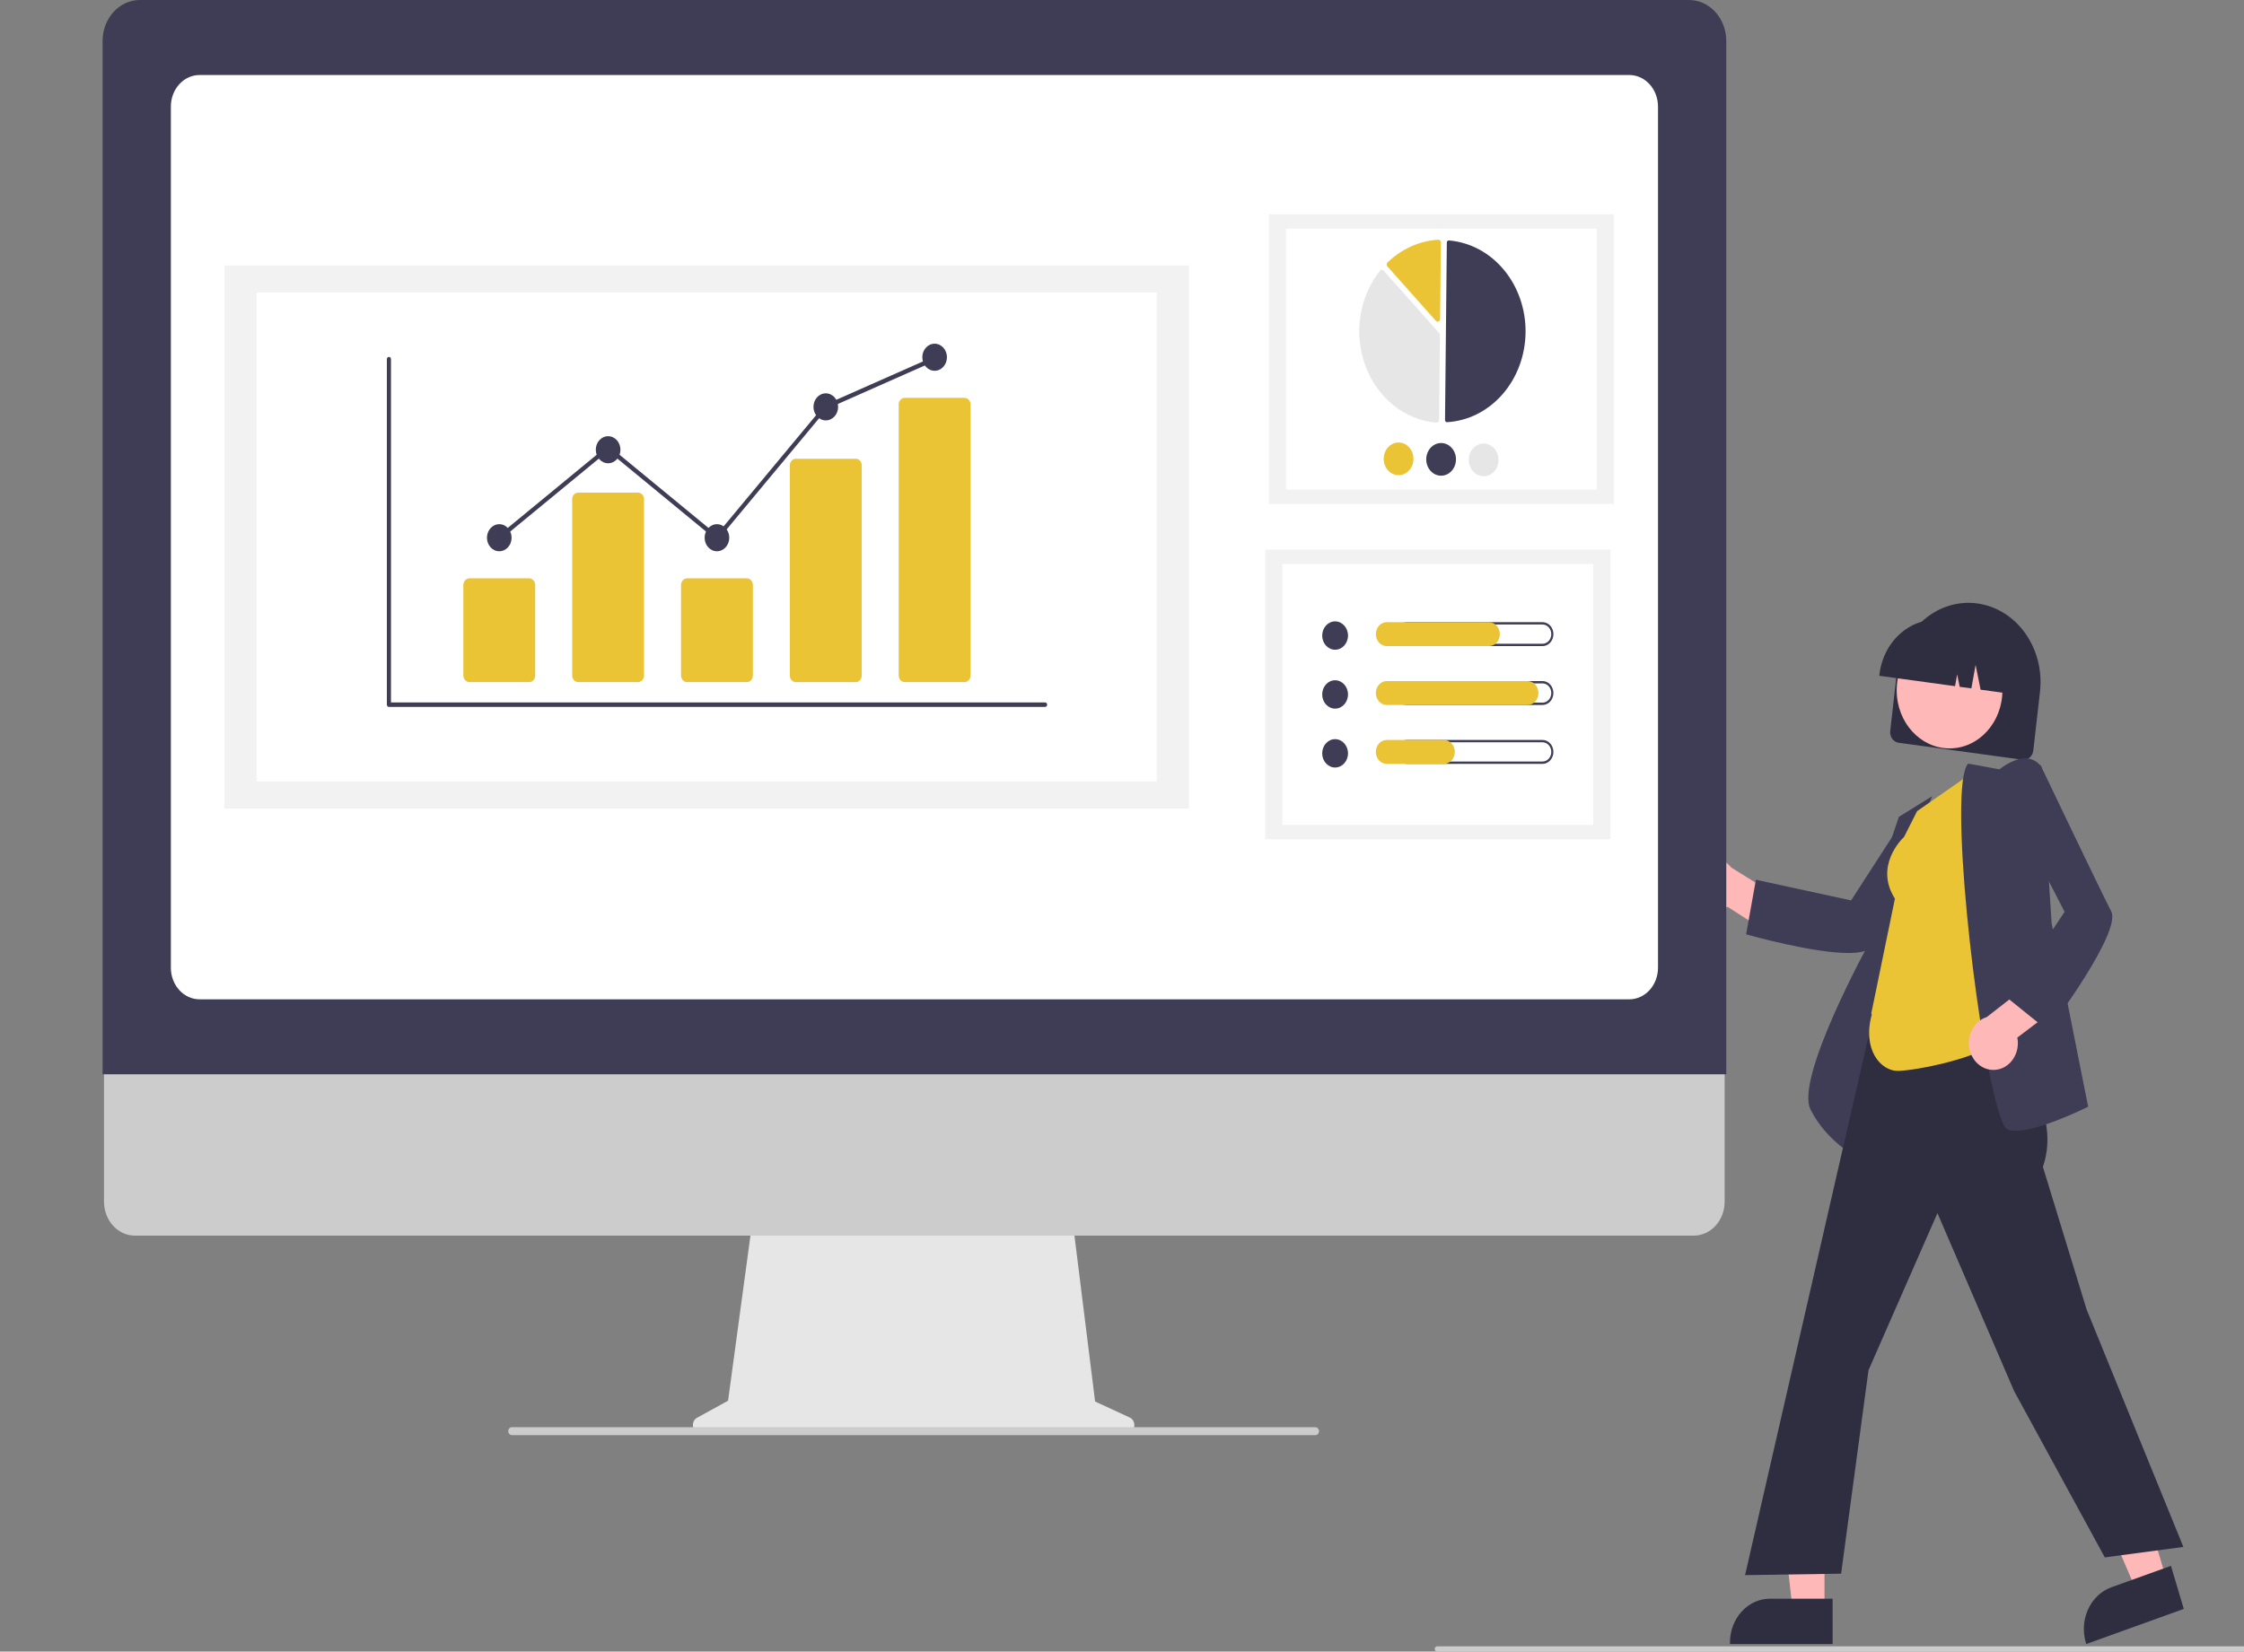 <svg width="417" height="307" viewBox="0 0 417 307" fill="none" xmlns="http://www.w3.org/2000/svg">
<rect x="0" y="0" width="417" height="307" fill="#808080" stroke="none"/>
<g clip-path="url(#clip0)">
<path d="M351.259 135.861L352.496 124.957C352.936 121.082 354.759 117.558 357.563 115.16C360.368 112.762 363.924 111.686 367.451 112.169C370.977 112.653 374.184 114.656 376.366 117.738C378.548 120.82 379.527 124.728 379.087 128.603L377.849 139.507C377.79 140.027 377.545 140.5 377.168 140.822C376.792 141.144 376.314 141.289 375.841 141.225L352.822 138.069C352.348 138.003 351.918 137.734 351.625 137.32C351.332 136.906 351.2 136.381 351.259 135.861Z" fill="#2F2E41"/>
<path d="M362.285 139.114C367.71 139.114 372.108 134.281 372.108 128.319C372.108 122.357 367.71 117.524 362.285 117.524C356.859 117.524 352.461 122.357 352.461 128.319C352.461 134.281 356.859 139.114 362.285 139.114Z" fill="#FFB8B8"/>
<path d="M349.252 125.399C349.603 122.335 351.046 119.549 353.263 117.653C355.481 115.756 358.293 114.904 361.081 115.283L363.066 115.555C365.854 115.941 368.389 117.526 370.114 119.963C371.84 122.4 372.616 125.49 372.271 128.554L372.246 128.773L368.052 128.198L367.122 123.6L366.336 127.962L364.169 127.665L363.699 125.345L363.303 127.546L349.227 125.617L349.252 125.399Z" fill="#2F2E41"/>
<path d="M314.24 166.827C314.54 167.475 314.966 168.043 315.487 168.49C316.009 168.937 316.613 169.254 317.258 169.417C317.902 169.579 318.572 169.585 319.219 169.433C319.865 169.281 320.474 168.975 321.002 168.536L329.924 174.28L334.422 169.173L321.719 161.256C320.99 160.331 319.977 159.732 318.873 159.572C317.768 159.413 316.649 159.704 315.727 160.391C314.806 161.078 314.145 162.112 313.871 163.298C313.596 164.485 313.728 165.74 314.24 166.827Z" fill="#FFB8B8"/>
<path d="M343.482 177.148C336.901 177.148 325.32 173.91 324.678 173.73L324.476 173.673L326.299 163.531L343.987 167.371L353.597 152.5L364.63 151.267L364.322 151.712C364.178 151.92 349.956 172.494 347.743 175.945C347.185 176.816 345.589 177.148 343.482 177.148Z" fill="#3F3D56"/>
<path d="M345.246 215.211L344.983 215.073C344.927 215.043 339.335 212.055 336.439 206.22C333.557 200.413 347.05 175.778 347.994 174.069L348.007 166.246L352.861 151.844L359.051 147.999L353.737 161.627L345.246 215.211Z" fill="#3F3D56"/>
<path d="M339.045 299.295L333.129 299.294L330.314 274.217L339.046 274.218L339.045 299.295Z" fill="#FFB8B8"/>
<path d="M340.553 305.597L321.477 305.596V305.331C321.477 303.167 322.26 301.091 323.652 299.561C325.045 298.031 326.933 297.172 328.902 297.171H328.903L340.554 297.172L340.553 305.597Z" fill="#2F2E41"/>
<path d="M402.591 293.597L396.969 295.621L387.189 272.754L395.486 269.767L402.591 293.597Z" fill="#FFB8B8"/>
<path d="M405.811 299.07L387.683 305.597L387.608 305.345C386.994 303.288 387.15 301.048 388.039 299.118C388.929 297.187 390.48 295.724 392.351 295.05L392.352 295.05L403.424 291.063L405.811 299.07Z" fill="#2F2E41"/>
<path d="M391.136 289.497L374.271 258.556L360.034 225.498L347.222 254.699L342.133 292.519L324.284 292.791L324.355 292.485L351.669 173.217L373.06 176.729L372.087 192.246L372.667 193.153C377.499 200.697 382.495 208.496 379.63 216.905L387.753 243.413L405.736 287.552L391.136 289.497Z" fill="#2F2E41"/>
<path d="M352.646 199.066C349.546 199.066 346.01 195.176 347.844 188.536L347.726 188.441L352.132 167.045C348.287 161.001 353.357 156.013 353.832 155.567L356.253 150.779L366.932 143.337L372.335 192.672L372.255 192.756C368.352 196.86 355.246 199.066 352.646 199.066Z" fill="#EAC435"/>
<path d="M374.516 210.198C374.092 210.205 373.668 210.156 373.255 210.051C372.839 209.937 372.167 209.356 371.128 205.638C366.998 190.859 362.121 146.391 365.664 142.039L365.745 141.94L371.562 143.005C372.046 142.613 374.583 140.666 376.925 141.005C377.407 141.071 377.872 141.246 378.29 141.518C378.708 141.789 379.071 142.152 379.357 142.584L379.397 142.642L381.25 171.616L388.04 205.713L387.877 205.794C387.482 205.992 379.004 210.198 374.516 210.198Z" fill="#3F3D56"/>
<path d="M370.604 198.873C371.265 198.849 371.913 198.666 372.503 198.337C373.093 198.007 373.61 197.54 374.017 196.967C374.425 196.395 374.713 195.731 374.862 195.022C375.011 194.314 375.016 193.579 374.879 192.867L383.395 186.422L381.092 179.779L369.183 189.068C368.111 189.401 367.188 190.155 366.588 191.187C365.989 192.218 365.755 193.456 365.93 194.664C366.105 195.873 366.678 196.969 367.539 197.745C368.4 198.521 369.491 198.922 370.604 198.873Z" fill="#FFB8B8"/>
<path d="M380.585 191.587L372.999 185.474L383.662 169.495L375.479 153.627L379.14 142.123L379.377 142.618C379.487 142.849 390.414 165.726 392.32 169.392C394.303 173.205 381.273 190.668 380.717 191.409L380.585 191.587Z" fill="#3F3D56"/>
<path d="M209.957 263.503L203.501 260.516L199.073 224.95H140.096L135.296 260.371L129.52 263.544C129.244 263.696 129.022 263.946 128.891 264.254C128.76 264.561 128.728 264.908 128.799 265.239C128.87 265.569 129.04 265.864 129.282 266.074C129.525 266.285 129.824 266.4 130.133 266.4H209.425C209.742 266.4 210.049 266.279 210.294 266.059C210.539 265.838 210.707 265.532 210.77 265.191C210.832 264.85 210.786 264.495 210.638 264.188C210.489 263.88 210.249 263.638 209.957 263.503Z" fill="#E6E6E6"/>
<path d="M314.763 229.682H25.054C23.534 229.678 22.078 229.012 21.004 227.83C19.931 226.647 19.328 225.045 19.328 223.375V178.48H320.49V223.375C320.489 225.045 319.887 226.647 318.813 227.83C317.739 229.012 316.283 229.678 314.763 229.682Z" fill="#CCCCCC"/>
<path d="M320.792 199.698H19.063V7.604C19.065 5.588 19.794 3.655 21.092 2.23C22.389 0.804 24.148 0.002 25.982 0H313.873C315.707 0.002 317.466 0.804 318.763 2.23C320.06 3.655 320.79 5.588 320.792 7.604V199.698Z" fill="#3F3D56"/>
<path d="M302.771 185.756H37.084C35.669 185.754 34.314 185.136 33.314 184.037C32.314 182.938 31.751 181.448 31.75 179.894V19.804C31.751 18.25 32.314 16.76 33.314 15.661C34.314 14.562 35.669 13.944 37.084 13.942H302.771C304.185 13.944 305.541 14.562 306.541 15.661C307.541 16.76 308.103 18.25 308.105 19.804V179.894C308.103 181.448 307.541 182.938 306.541 184.037C305.541 185.136 304.185 185.754 302.771 185.756Z" fill="white"/>
<path d="M244.439 266.77H95.146C94.993 266.774 94.844 266.722 94.72 266.622C94.597 266.523 94.507 266.381 94.465 266.219C94.439 266.109 94.436 265.994 94.456 265.883C94.477 265.771 94.52 265.666 94.583 265.576C94.646 265.486 94.728 265.413 94.82 265.363C94.913 265.313 95.015 265.286 95.119 265.286H244.384C244.545 265.28 244.704 265.334 244.834 265.44C244.963 265.545 245.057 265.695 245.099 265.867C245.121 265.975 245.12 266.088 245.097 266.196C245.074 266.304 245.03 266.406 244.966 266.492C244.903 266.579 244.823 266.649 244.732 266.697C244.64 266.745 244.541 266.77 244.439 266.77Z" fill="#CCCCCC"/>
<path d="M299.934 39.824H235.786V93.681H299.934V39.824Z" fill="#F2F2F2"/>
<path d="M296.747 42.5H238.973V91.004H296.747V42.5Z" fill="white"/>
<path d="M268.875 78.478C268.882 78.478 268.89 78.478 268.897 78.478C272.808 78.253 276.494 76.4 279.206 73.295C281.918 70.19 283.452 66.066 283.495 61.763C283.539 57.459 282.09 53.299 279.442 50.128C276.795 46.958 273.147 45.014 269.242 44.693C269.194 44.688 269.145 44.695 269.1 44.713C269.054 44.73 269.012 44.758 268.976 44.794C268.941 44.83 268.912 44.873 268.893 44.921C268.873 44.969 268.863 45.021 268.863 45.074L268.526 78.087C268.525 78.19 268.561 78.289 268.627 78.362C268.692 78.435 268.781 78.477 268.875 78.478Z" fill="#3F3D56"/>
<path d="M256.794 50.152C256.914 50.153 257.029 50.207 257.113 50.301L267.454 61.924C267.496 61.971 267.529 62.026 267.551 62.086C267.573 62.147 267.584 62.211 267.583 62.277L267.422 78.074C267.422 78.141 267.408 78.208 267.383 78.27C267.358 78.332 267.322 78.388 267.276 78.433C267.23 78.48 267.176 78.515 267.118 78.537C267.059 78.56 266.997 78.569 266.935 78.564C264.059 78.327 261.301 77.214 258.969 75.35C256.638 73.485 254.826 70.943 253.736 68.009C252.647 65.075 252.324 61.865 252.803 58.74C253.283 55.616 254.545 52.7 256.45 50.32C256.491 50.269 256.541 50.228 256.598 50.199C256.654 50.17 256.715 50.154 256.777 50.152C256.783 50.152 256.789 50.152 256.794 50.152Z" fill="#E6E6E6"/>
<path d="M267.31 44.558C267.426 44.559 267.537 44.609 267.62 44.697C267.665 44.743 267.7 44.8 267.724 44.863C267.748 44.925 267.76 44.992 267.759 45.06L267.613 59.313C267.612 59.412 267.585 59.507 267.535 59.588C267.484 59.669 267.413 59.732 267.33 59.768C267.247 59.805 267.156 59.814 267.069 59.793C266.981 59.773 266.901 59.725 266.839 59.655L257.814 49.513C257.772 49.464 257.738 49.407 257.716 49.344C257.694 49.281 257.684 49.214 257.686 49.147C257.688 49.079 257.703 49.013 257.729 48.952C257.756 48.891 257.793 48.837 257.839 48.792C260.463 46.253 263.791 44.762 267.282 44.558C267.292 44.558 267.301 44.558 267.31 44.558Z" fill="#EAC435"/>
<path d="M262.661 85.324C262.655 85.925 262.487 86.511 262.178 87.007C261.869 87.504 261.433 87.888 260.925 88.112C260.417 88.336 259.86 88.389 259.325 88.265C258.789 88.141 258.299 87.846 257.917 87.416C257.534 86.986 257.276 86.441 257.176 85.85C257.075 85.259 257.136 84.648 257.351 84.095C257.566 83.542 257.926 83.072 258.384 82.743C258.842 82.415 259.379 82.243 259.926 82.25C260.659 82.26 261.359 82.589 261.872 83.165C262.385 83.742 262.669 84.518 262.661 85.324Z" fill="#EAC435"/>
<path d="M270.566 85.421C270.559 86.023 270.391 86.609 270.082 87.105C269.773 87.601 269.337 87.985 268.829 88.209C268.321 88.433 267.764 88.486 267.229 88.362C266.694 88.239 266.204 87.943 265.821 87.513C265.438 87.083 265.18 86.538 265.08 85.947C264.979 85.356 265.04 84.745 265.255 84.192C265.47 83.639 265.83 83.169 266.288 82.841C266.746 82.512 267.283 82.34 267.83 82.347C268.564 82.357 269.263 82.686 269.776 83.263C270.289 83.839 270.573 84.615 270.566 85.421Z" fill="#3F3D56"/>
<path d="M278.47 85.519C278.464 86.12 278.295 86.706 277.986 87.202C277.677 87.698 277.241 88.083 276.733 88.306C276.225 88.53 275.668 88.584 275.133 88.46C274.598 88.336 274.108 88.04 273.725 87.61C273.342 87.18 273.085 86.635 272.984 86.044C272.883 85.453 272.944 84.843 273.159 84.29C273.374 83.737 273.734 83.266 274.192 82.938C274.65 82.609 275.187 82.438 275.734 82.445C276.468 82.454 277.168 82.784 277.68 83.36C278.193 83.936 278.477 84.713 278.47 85.519Z" fill="#E6E6E6"/>
<path d="M299.259 102.157H235.11V156.014H299.259V102.157Z" fill="#F2F2F2"/>
<path d="M296.072 104.833H238.298V153.338H296.072V104.833Z" fill="white"/>
<path d="M248.1 120.775C249.425 120.775 250.499 119.595 250.499 118.139C250.499 116.683 249.425 115.503 248.1 115.503C246.775 115.503 245.702 116.683 245.702 118.139C245.702 119.595 246.775 120.775 248.1 120.775Z" fill="#3F3D56"/>
<path d="M286.643 116.087C286.857 116.087 287.068 116.133 287.266 116.223C287.464 116.312 287.643 116.444 287.795 116.61C287.946 116.776 288.066 116.973 288.148 117.19C288.23 117.407 288.272 117.64 288.272 117.875C288.272 118.11 288.23 118.343 288.148 118.56C288.066 118.777 287.946 118.974 287.795 119.14C287.643 119.306 287.464 119.438 287.266 119.528C287.068 119.617 286.857 119.663 286.643 119.663H261.414C260.982 119.663 260.568 119.474 260.263 119.139C259.958 118.804 259.787 118.349 259.787 117.875C259.787 117.401 259.958 116.946 260.263 116.611C260.568 116.276 260.982 116.087 261.414 116.087H286.643ZM286.643 115.649H261.414C261.147 115.649 260.884 115.706 260.638 115.818C260.392 115.93 260.168 116.093 259.98 116.3C259.791 116.507 259.642 116.752 259.54 117.023C259.438 117.293 259.385 117.582 259.385 117.875C259.385 118.168 259.438 118.457 259.54 118.728C259.642 118.998 259.791 119.243 259.98 119.45C260.168 119.657 260.392 119.821 260.638 119.932C260.884 120.044 261.147 120.101 261.414 120.101H286.643C286.909 120.101 287.173 120.044 287.419 119.932C287.665 119.821 287.888 119.657 288.077 119.45C288.265 119.243 288.415 118.998 288.517 118.728C288.618 118.457 288.671 118.168 288.671 117.875C288.671 117.582 288.618 117.293 288.517 117.023C288.415 116.752 288.265 116.507 288.077 116.3C287.888 116.093 287.665 115.93 287.419 115.818C287.173 115.706 286.909 115.649 286.643 115.649Z" fill="#3F3D56"/>
<path d="M276.688 120.101H257.695C257.158 120.101 256.643 119.866 256.263 119.449C255.884 119.031 255.67 118.465 255.67 117.875C255.67 117.285 255.884 116.719 256.263 116.301C256.643 115.884 257.158 115.649 257.695 115.649H276.688C277.225 115.649 277.74 115.884 278.12 116.301C278.5 116.719 278.713 117.285 278.713 117.875C278.713 118.465 278.5 119.031 278.12 119.449C277.74 119.866 277.225 120.101 276.688 120.101Z" fill="#EAC435"/>
<path d="M248.1 131.721C249.425 131.721 250.499 130.541 250.499 129.085C250.499 127.629 249.425 126.449 248.1 126.449C246.775 126.449 245.702 127.629 245.702 129.085C245.702 130.541 246.775 131.721 248.1 131.721Z" fill="#3F3D56"/>
<path d="M286.643 127.034C286.857 127.033 287.069 127.079 287.266 127.169C287.464 127.259 287.644 127.39 287.795 127.556C287.946 127.722 288.066 127.92 288.148 128.137C288.23 128.354 288.272 128.587 288.272 128.822C288.272 129.057 288.23 129.289 288.148 129.506C288.066 129.724 287.946 129.921 287.795 130.087C287.644 130.253 287.464 130.384 287.266 130.474C287.069 130.564 286.857 130.61 286.643 130.609H261.414C260.982 130.609 260.568 130.421 260.263 130.086C259.958 129.75 259.787 129.296 259.787 128.822C259.787 128.347 259.958 127.893 260.263 127.557C260.568 127.222 260.982 127.034 261.414 127.034H286.643ZM286.643 126.596H261.414C260.877 126.596 260.361 126.83 259.982 127.248C259.602 127.665 259.388 128.231 259.388 128.822C259.388 129.412 259.602 129.978 259.982 130.395C260.361 130.813 260.877 131.047 261.414 131.047H286.643C287.18 131.047 287.695 130.813 288.075 130.395C288.455 129.978 288.668 129.412 288.668 128.822C288.668 128.231 288.455 127.665 288.075 127.248C287.695 126.83 287.18 126.596 286.643 126.596Z" fill="#3F3D56"/>
<path d="M283.86 131.047H257.695C257.158 131.047 256.643 130.813 256.263 130.395C255.884 129.978 255.67 129.412 255.67 128.822C255.67 128.231 255.884 127.665 256.263 127.248C256.643 126.83 257.158 126.596 257.695 126.596H283.86C284.397 126.596 284.912 126.83 285.292 127.248C285.671 127.665 285.885 128.231 285.885 128.822C285.885 129.412 285.671 129.978 285.292 130.395C284.912 130.813 284.397 131.047 283.86 131.047Z" fill="#EAC435"/>
<path d="M248.1 142.668C249.425 142.668 250.499 141.488 250.499 140.032C250.499 138.576 249.425 137.396 248.1 137.396C246.775 137.396 245.702 138.576 245.702 140.032C245.702 141.488 246.775 142.668 248.1 142.668Z" fill="#3F3D56"/>
<path d="M286.643 137.98C286.857 137.98 287.069 138.026 287.266 138.116C287.464 138.205 287.644 138.337 287.795 138.503C287.946 138.669 288.066 138.866 288.148 139.083C288.23 139.3 288.272 139.533 288.272 139.768C288.272 140.003 288.23 140.236 288.148 140.453C288.066 140.67 287.946 140.867 287.795 141.033C287.644 141.199 287.464 141.331 287.266 141.421C287.069 141.51 286.857 141.556 286.643 141.556H261.414C260.982 141.556 260.568 141.368 260.263 141.032C259.958 140.697 259.787 140.242 259.787 139.768C259.787 139.294 259.958 138.839 260.263 138.504C260.568 138.169 260.982 137.98 261.414 137.98H286.643ZM286.643 137.542H261.414C260.877 137.542 260.361 137.777 259.982 138.194C259.602 138.612 259.388 139.178 259.388 139.768C259.388 140.358 259.602 140.925 259.982 141.342C260.361 141.759 260.877 141.994 261.414 141.994H286.643C287.18 141.994 287.695 141.759 288.075 141.342C288.455 140.925 288.668 140.358 288.668 139.768C288.668 139.178 288.455 138.612 288.075 138.194C287.695 137.777 287.18 137.542 286.643 137.542Z" fill="#3F3D56"/>
<path d="M268.321 141.994H257.695C257.429 141.994 257.166 141.937 256.92 141.825C256.673 141.714 256.45 141.55 256.261 141.343C256.073 141.136 255.924 140.891 255.822 140.621C255.72 140.35 255.667 140.061 255.667 139.768C255.667 139.476 255.72 139.186 255.822 138.916C255.924 138.645 256.073 138.4 256.261 138.193C256.45 137.986 256.673 137.823 256.92 137.711C257.166 137.599 257.429 137.542 257.695 137.542H268.321C268.857 137.543 269.371 137.778 269.751 138.196C270.13 138.613 270.343 139.178 270.343 139.768C270.343 140.358 270.13 140.923 269.751 141.341C269.371 141.758 268.857 141.993 268.321 141.994Z" fill="#EAC435"/>
<path d="M220.93 49.352H41.709V150.29H220.93V49.352Z" fill="#F2F2F2"/>
<path d="M214.956 54.368H47.684V145.275H214.956V54.368Z" fill="white"/>
<path d="M194.211 131.406H72.272C72.171 131.406 72.074 131.362 72.002 131.283C71.931 131.205 71.891 131.098 71.891 130.987V66.759C71.891 66.648 71.931 66.541 72.002 66.463C72.074 66.384 72.171 66.34 72.272 66.34C72.373 66.34 72.471 66.384 72.542 66.463C72.614 66.541 72.654 66.648 72.654 66.759V130.567H194.211C194.312 130.567 194.409 130.612 194.481 130.69C194.552 130.769 194.592 130.876 194.592 130.987C194.592 131.098 194.552 131.205 194.481 131.283C194.409 131.362 194.312 131.406 194.211 131.406Z" fill="#3F3D56"/>
<path d="M98.325 126.793H87.234C86.934 126.793 86.646 126.662 86.434 126.428C86.221 126.195 86.102 125.878 86.102 125.548V108.747C86.102 108.417 86.221 108.101 86.434 107.867C86.646 107.634 86.934 107.503 87.234 107.502H98.325C98.626 107.503 98.913 107.634 99.126 107.867C99.338 108.101 99.458 108.417 99.458 108.747V125.548C99.458 125.878 99.338 126.195 99.126 126.428C98.913 126.662 98.626 126.793 98.325 126.793Z" fill="#EAC435"/>
<path d="M118.55 126.793H107.46C107.159 126.793 106.871 126.661 106.659 126.428C106.447 126.195 106.327 125.878 106.327 125.548V92.811C106.327 92.481 106.447 92.165 106.659 91.931C106.871 91.698 107.159 91.567 107.46 91.566H118.55C118.851 91.567 119.139 91.698 119.351 91.931C119.563 92.165 119.683 92.481 119.683 92.811V125.548C119.683 125.878 119.563 126.195 119.351 126.428C119.139 126.661 118.851 126.793 118.55 126.793Z" fill="#EAC435"/>
<path d="M138.776 126.793H127.685C127.385 126.793 127.097 126.662 126.885 126.428C126.672 126.195 126.553 125.878 126.552 125.548V108.747C126.553 108.417 126.672 108.101 126.885 107.867C127.097 107.634 127.385 107.503 127.685 107.502H138.776C139.076 107.503 139.364 107.634 139.577 107.867C139.789 108.101 139.908 108.417 139.909 108.747V125.548C139.908 125.878 139.789 126.195 139.577 126.428C139.364 126.662 139.076 126.793 138.776 126.793Z" fill="#EAC435"/>
<path d="M159.002 126.793H147.911C147.617 126.8 147.333 126.679 147.121 126.456C146.909 126.233 146.785 125.927 146.778 125.605V86.464C146.785 86.141 146.909 85.835 147.121 85.612C147.333 85.39 147.617 85.269 147.911 85.276H159.002C159.295 85.269 159.579 85.39 159.791 85.612C160.004 85.835 160.127 86.141 160.134 86.464V125.605C160.127 125.927 160.004 126.233 159.791 126.456C159.579 126.679 159.295 126.8 159.002 126.793Z" fill="#EAC435"/>
<path d="M179.227 126.793H168.136C167.836 126.793 167.548 126.661 167.336 126.428C167.123 126.195 167.004 125.878 167.003 125.548V75.197C167.004 74.867 167.123 74.551 167.336 74.318C167.548 74.084 167.836 73.953 168.136 73.953H179.227C179.527 73.953 179.815 74.084 180.028 74.318C180.24 74.551 180.359 74.867 180.36 75.197V125.548C180.359 125.878 180.24 126.195 180.028 126.428C179.815 126.661 179.527 126.793 179.227 126.793Z" fill="#EAC435"/>
<path d="M92.78 102.47C94.044 102.47 95.069 101.343 95.069 99.954C95.069 98.564 94.044 97.437 92.78 97.437C91.515 97.437 90.49 98.564 90.49 99.954C90.49 101.343 91.515 102.47 92.78 102.47Z" fill="#3F3D56"/>
<path d="M113.005 86.114C114.27 86.114 115.295 84.988 115.295 83.598C115.295 82.209 114.27 81.082 113.005 81.082C111.741 81.082 110.715 82.209 110.715 83.598C110.715 84.988 111.741 86.114 113.005 86.114Z" fill="#3F3D56"/>
<path d="M133.231 102.47C134.495 102.47 135.52 101.343 135.52 99.954C135.52 98.564 134.495 97.437 133.231 97.437C131.966 97.437 130.941 98.564 130.941 99.954C130.941 101.343 131.966 102.47 133.231 102.47Z" fill="#3F3D56"/>
<path d="M153.456 78.146C154.721 78.146 155.746 77.02 155.746 75.63C155.746 74.24 154.721 73.114 153.456 73.114C152.192 73.114 151.166 74.24 151.166 75.63C151.166 77.02 152.192 78.146 153.456 78.146Z" fill="#3F3D56"/>
<path d="M173.682 68.92C174.946 68.92 175.971 67.794 175.971 66.404C175.971 65.014 174.946 63.888 173.682 63.888C172.417 63.888 171.392 65.014 171.392 66.404C171.392 67.794 172.417 68.92 173.682 68.92Z" fill="#3F3D56"/>
<path d="M133.279 100.517L113.005 83.83L93.008 100.289L92.551 99.618L113.005 82.781L133.182 99.39L153.233 75.277L153.313 75.241L173.539 66.286L173.824 67.064L153.679 75.984L133.279 100.517Z" fill="#3F3D56"/>
<path d="M435.62 307H267.059C266.942 307 266.829 306.949 266.746 306.858C266.663 306.766 266.617 306.643 266.617 306.514C266.617 306.385 266.663 306.261 266.746 306.17C266.829 306.079 266.942 306.028 267.059 306.028H435.62C435.738 306.028 435.85 306.079 435.933 306.17C436.016 306.261 436.063 306.385 436.063 306.514C436.063 306.643 436.016 306.766 435.933 306.858C435.85 306.949 435.738 307 435.62 307Z" fill="#CCCCCC"/>
</g>
<defs>
<clipPath id="clip0">
<rect width="417" height="307" fill="white"/>
</clipPath>
</defs>
</svg>

